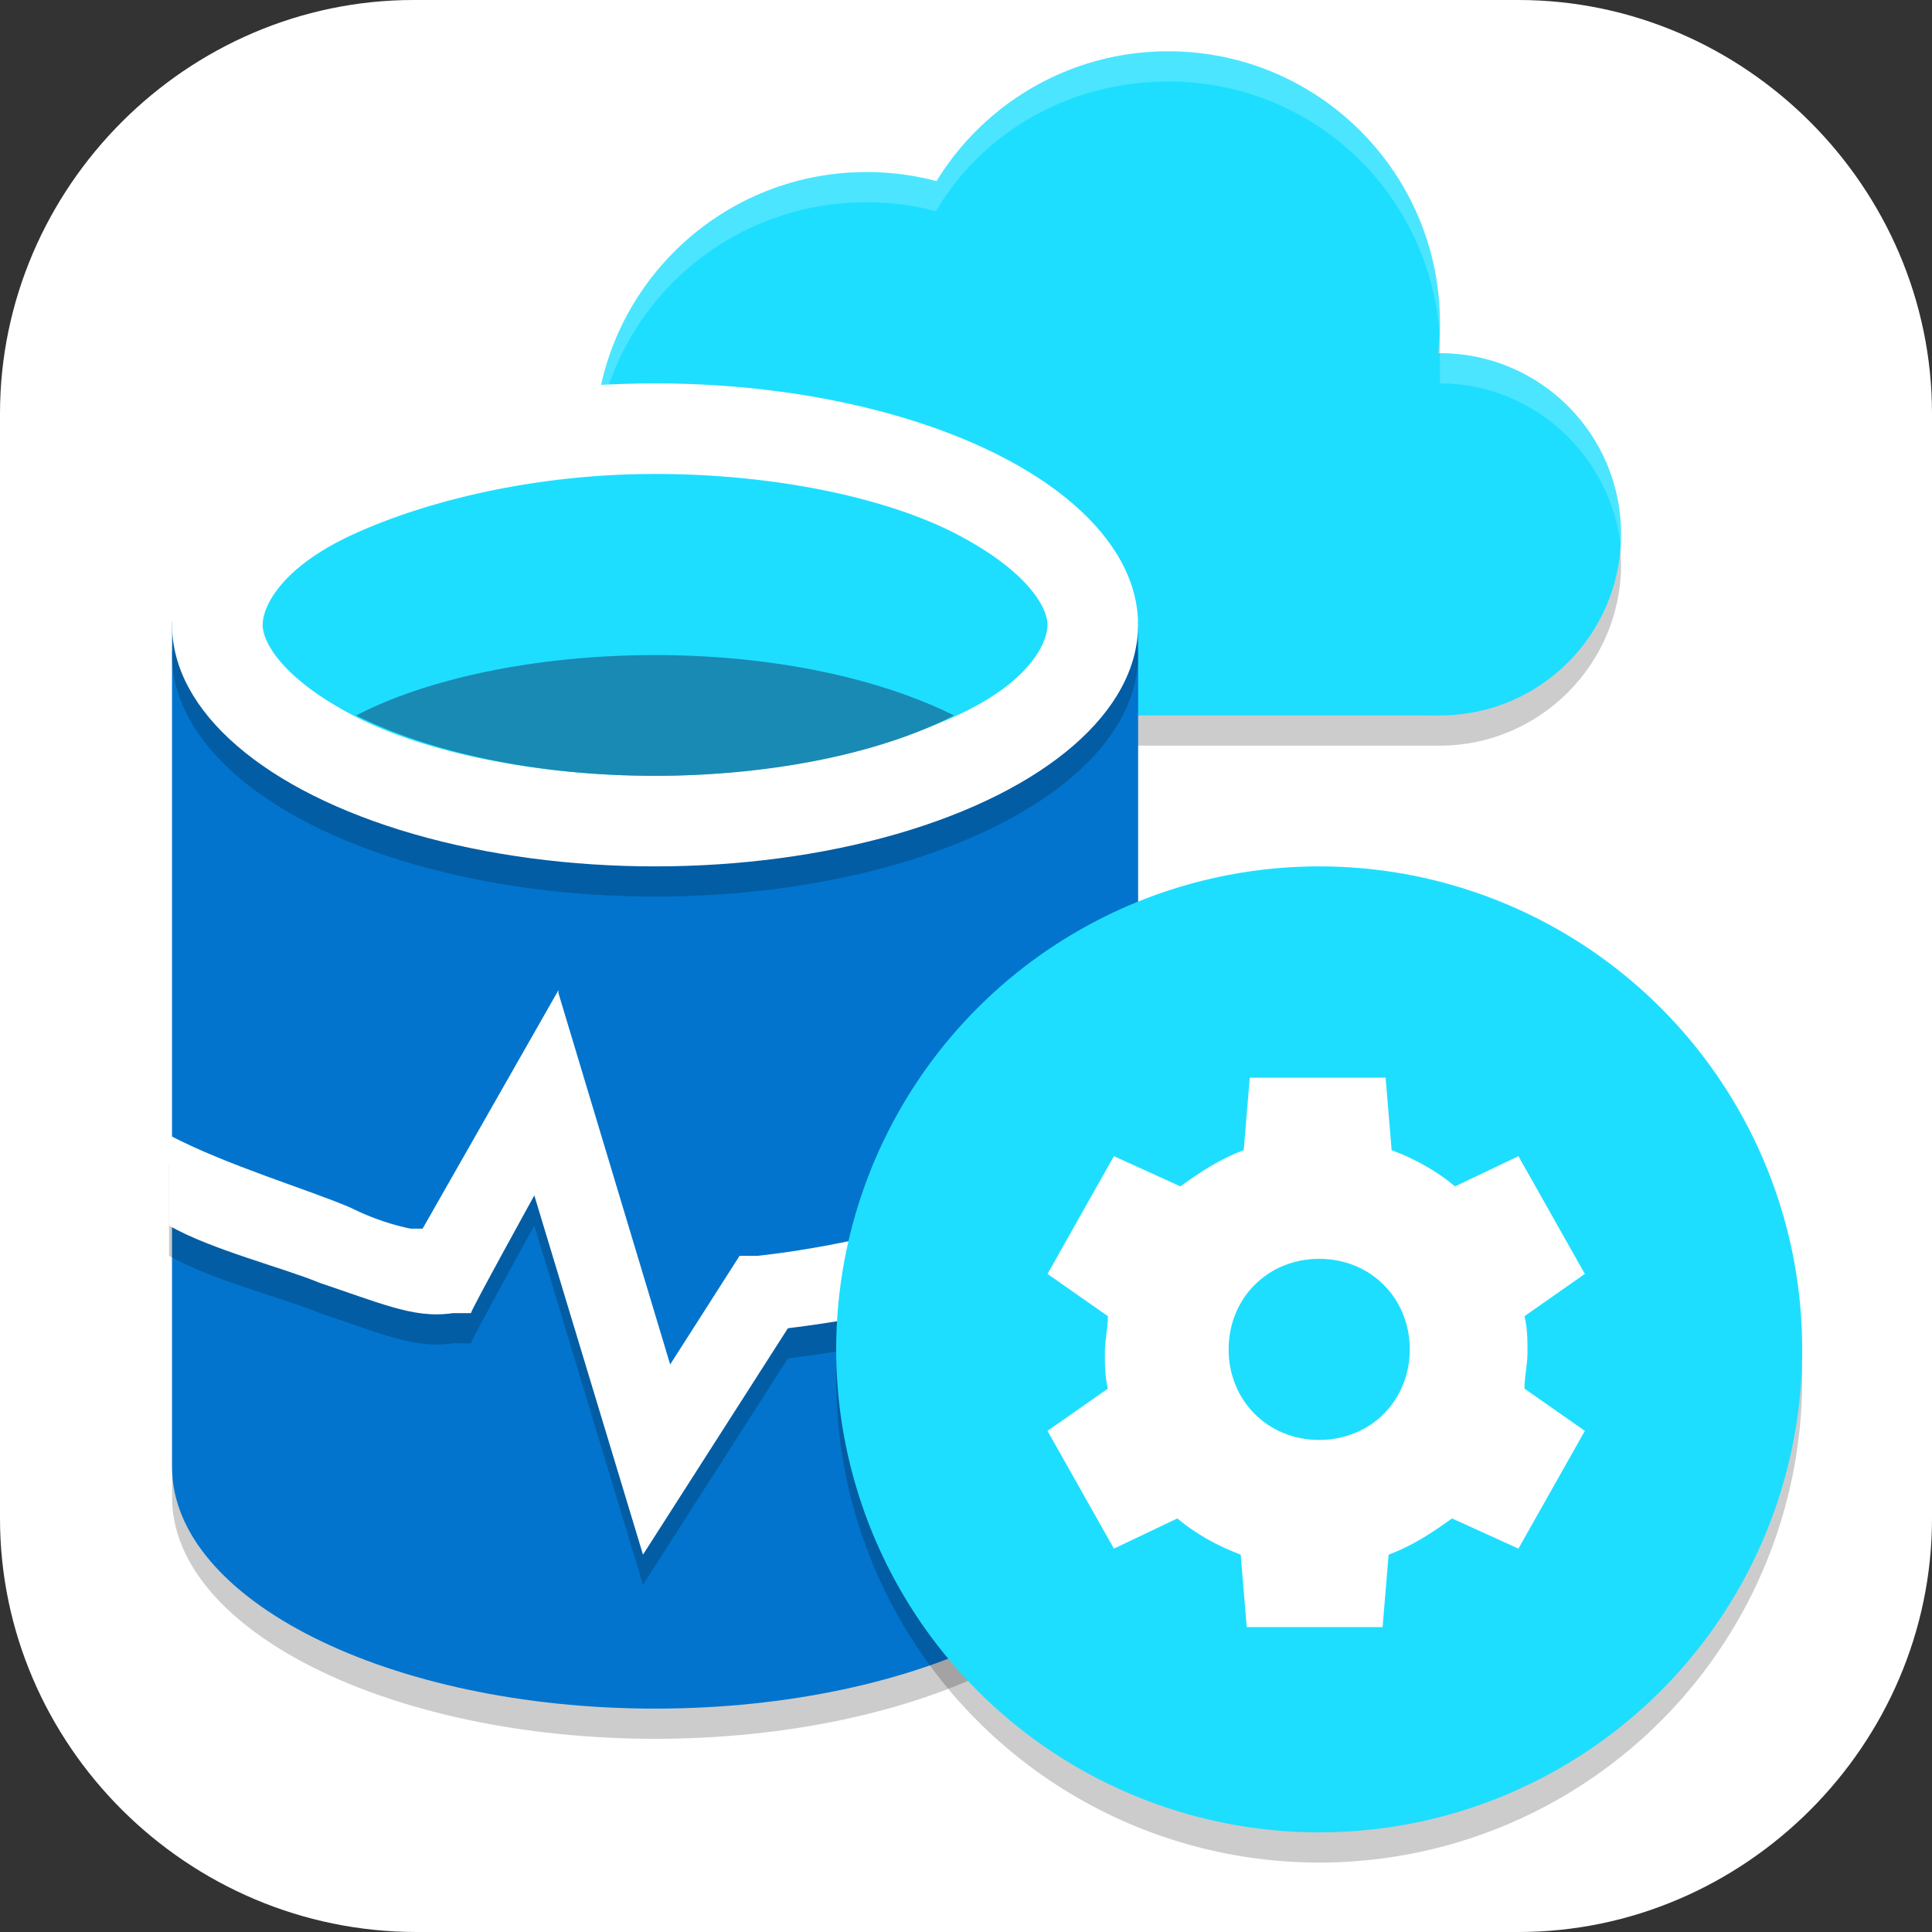 <?xml version="1.0" encoding="UTF-8"?>
<svg id="_图层_1" xmlns="http://www.w3.org/2000/svg" version="1.1" viewBox="0 0 64 64" width="32" height="32">
  <rect x="0" y="0" width="64" height="64" fill="#333333" stroke="none"/>
  <!-- Generator: Adobe Illustrator 29.0.1, SVG Export Plug-In . SVG Version: 2.1.0 Build 192)  -->
  <defs>
    <style>
      .st0, .st1, .st2, .st3, .st4 {
        fill-rule: evenodd;
      }

      .st0, .st5, .st6, .st7, .st8, .st9, .st10, .st11 {
        isolation: isolate;
      }

      .st0, .st6, .st11 {
        opacity: .1;
      }

      .st1 {
        fill: #1595ff;
      }

      .st5, .st12, .st13, .st14, .st10, .st15, .st16 {
        display: none;
      }

      .st5, .st8, .st9, .st10 {
        opacity: .2;
      }

      .st12 {
        fill: #f44336;
      }

      .st13 {
        fill: #7282d9;
      }

      .st2 {
        fill: #1dadff;
      }

      .st3 {
        fill: #6be3ff;
      }

      .st17 {
        fill: #ffc60a;
      }

      .st18, .st9, .st10, .st11 {
        fill: #fff;
      }

      .st4 {
        fill: #38b7ff;
      }

      .st19 {
        fill: #8e8e8e;
      }

      .st20 {
        fill: #b07013;
      }

      .st21 {
        fill: #835d1a;
      }

      .st22 {
        fill: #9ad540;
      }

      .st23 {
        fill: none;
        stroke: #fff;
        stroke-linecap: round;
        stroke-linejoin: round;
        stroke-width: 6px;
      }

      .st24 {
        fill: #1edeff;
      }

      .st7 {
        opacity: .3;
      }

      .st25 {
        fill: #f2f1c7;
      }

      .st26 {
        fill: #00ddc9;
      }

      .st27 {
        fill: #02ad7b;
      }

      .st15 {
        fill: #f58a10;
      }

      .st28 {
        fill: #0274cd;
      }

      .st16 {
        fill: #e4e4e4;
      }

      .st29 {
        fill: #4b4b4b;
      }

      .st30 {
        fill: #198ab3;
      }
    </style>
  </defs>
  <path class="st18" d="M50.4,64H13.8c-7.6,0-13.8-6.2-13.8-13.7V13.7C0,6.2,6.2,0,13.7,0h36.6c7.5,0,13.7,6.2,13.7,13.7v36.6c0,7.5-6.2,13.7-13.7,13.7h.1Z"/>
  <g class="st14">
    <path class="st5" d="M64,61.9V4.8c0-2-1.4-3.6-3.2-3.6H3.2C1.4,1.3,0,2.9,0,4.8v57c0,2,1.4,3.6,3.2,3.6h57.6c1.8,0,3.2-1.6,3.2-3.6Z"/>
    <path class="st13" d="M64,60.6V3.6c0-2-1.4-3.6-3.2-3.6H3.2C1.4,0,0,1.6,0,3.6v57c0,2,1.4,3.6,3.2,3.6h57.6c1.8,0,3.2-1.6,3.2-3.6Z"/>
    <path class="st8" d="M56,14.1c-1.9,0-3.4,1.8-3.4,3.9h0v30.8c0,2.1,1.5,3.9,3.4,3.9,1.9,0,3.5-1.7,3.5-3.8,0,0,0,0,0-.1v-30.8c0-2.1-1.5-3.9-3.4-3.9,0,0,0,0,0,0ZM28.4,14.1c-1.9,0-3.4,1.9-3.3,4,0,.4,0,.8.2,1.1l9.1,30.8c.6,2,2.5,3.1,4.3,2.4,1-.4,1.8-1.3,2.2-2.4l9.1-30.8c.6-2-.4-4.2-2.2-4.9-1.8-.7-3.7.4-4.3,2.4h0l-5.9,19.8-5.9-19.8c-.5-1.6-1.9-2.7-3.4-2.7ZM17,14.1c-1.4,0-2.6,1.1-3.1,2.6l-9.1,30.8c-.6,2,.3,4.2,2.1,4.9s3.7-.3,4.4-2.3c0,0,0-.1,0-.2l5.9-19.8,5.9,19.8c.6,2,2.5,3.1,4.3,2.4s2.8-2.9,2.2-4.9h0l-9.1-30.8c-.5-1.6-1.9-2.7-3.4-2.6Z"/>
    <path class="st23" d="M8,47.4l9.1-30.8,9.1,30.8"/>
    <path class="st23" d="M28.6,16.7l9.1,30.8,9.1-30.8"/>
    <path class="st23" d="M56,16.7v30.8"/>
    <path class="st10" d="M3.2,0C1.4,0,0,1.6,0,3.6v1.3C0,2.9,1.4,1.3,3.2,1.3h57.6c1.8,0,3.2,1.6,3.2,3.6v-1.3c0-2-1.4-3.6-3.2-3.6H3.2Z"/>
  </g>
  <g class="st14">
    <circle class="st5" cx="31.5" cy="33.1" r="28"/>
    <circle class="st16" cx="31.5" cy="32.1" r="28"/>
    <path class="st6" d="M41.1,17.1c-1.2,0-1.9,0-2.5.2-1.1.2-3.2.9-3.9,1.3-1.2.6-3.6,1.6-5.8,2.3-7.2,2.5-11,5.7-12.7,10.7-1.1,3.3-.8,7,.8,10.1,1.3,2.6,3.4,4.7,6,6,1.2.6,3.4,1.2,4.8,1.4.8,0,2.8,0,3.6-.2,1.9-.4,3.9-1.3,5.5-2.4.8-.6,2.2-2,2.9-2.9,1.4-1.9,2.8-4.6,3.7-7.3.7-2.2,1.5-4,2.3-6,.4-.9.8-1.9,1-2.4,1.5-4.7.7-8.6-2.1-10.1-1.2-.6-1.7-.7-3.6-.7Z"/>
    <path class="st22" d="M26.9,47.3c-2.8-.5-5.3-1.8-7.3-3.9-2.3-2.4-3.5-5.4-3.5-8.8s2.1-8.3,6.2-11.1c2-1.4,3.6-2.1,7-3.3,1.2-.4,2.9-1.1,3.7-1.5,3.7-1.7,5.2-2.1,7.5-2.1,2.1,0,3.5.5,4.6,1.6,1,1,1.5,2.2,1.6,4.2,0,2.3-.3,4-1.7,7.2-.9,1.9-1.6,4-2.2,5.8-.6,1.9-1.9,4.5-3.1,6.2-2.3,3.2-5.2,5.1-8.9,5.7-1,.2-2.9.2-3.9,0h0ZM25.6,34.6c.7-1.2,1.4-1.8,2.8-2.5,1-.5,1.9-.7,2.9-.9.5,0,.9-.2,1-.3.3-.2.2-.8-.1-1-.2-.2-.3-.2-1.1,0-1.8.2-4.1,1.2-5.3,2.3-.7.7-1.3,1.6-1.3,2.1s.3.7.7.7.4,0,.5-.3h0Z"/>
    <path class="st6" d="M26.6,43c-4.1-.9-6.3-5.3-4.5-9,.4-.9,1-1.6,1.9-2.3,2.1-1.7,5.8-2.8,8-2.5,2,.4,3.1,1.4,3.4,3.5.4,2.4-1.2,6.7-3.1,8.6-1.5,1.5-3.8,2.1-5.7,1.7Z"/>
    <path class="st20" d="M26.6,42c-4.1-.9-6.3-5.3-4.5-9,.4-.9,1-1.6,1.9-2.3,2.1-1.7,5.8-2.8,8-2.5,2,.4,3.1,1.4,3.4,3.5.4,2.4-1.2,6.7-3.1,8.6-1.5,1.5-3.8,2.1-5.7,1.7Z"/>
    <path class="st6" d="M23.6,35.9c.1,0,.4-.4.6-.8.2-.4.6-.9,1-1.2,1.2-1,3.4-1.9,5.1-2.1,1.1-.1,1.6-.7,1-1.4-.2-.3-.3-.3-.8-.3-1.4,0-3.7.7-5.3,1.7-2,1.2-3.3,3.3-2.4,4,.3.3.5.3.8.1h0Z"/>
    <path class="st18" d="M23.6,34.9c.1,0,.4-.4.6-.8.2-.4.6-.9,1-1.2,1.2-1,3.4-1.9,5.1-2.1,1.1-.1,1.6-.7,1-1.4-.2-.3-.3-.3-.8-.3-1.4,0-3.7.7-5.3,1.7-2,1.2-3.3,3.3-2.4,4,.3.3.5.3.8.1h0Z"/>
    <path class="st29" d="M27.7,48.1c-1.5-.1-3.6-.7-4.8-1.4-2.6-1.3-4.7-3.4-6-6-1.6-3.1-1.9-6.9-.8-10.1,1.7-5,5.5-8.2,12.7-10.7,2.2-.8,4.6-1.7,5.8-2.3.8-.4,2.9-1.1,3.9-1.3.6-.1,1.3-.2,2.5-.2,1.8,0,2.3.1,3.5.7,2.8,1.5,3.6,5.4,2.1,10.1-.1.5-.6,1.5-1,2.4-.9,2-1.6,3.8-2.3,6-.9,2.7-2.3,5.4-3.7,7.3-.7.9-2.1,2.4-2.9,2.9-1.6,1.2-3.5,2-5.5,2.4-.8.2-2.8.3-3.6.2ZM30.2,46.7c3.4-.4,6.4-2.2,8.5-5.1,1.2-1.7,2.5-4.2,3.2-6.2.6-2,1.6-4.4,2.4-6.2,1.3-2.9,1.7-4.3,1.8-6.2.2-3.7-1.5-5.6-5.1-5.6-1.9,0-3.8.5-6.4,1.7-2.1.9-3.2,1.4-5.7,2.2-4.6,1.6-7.9,3.6-9.8,6.1-2.8,3.7-3.3,8.7-1.1,12.8.7,1.3,1.3,2.1,2.4,3.2,2.6,2.5,6.1,3.7,9.7,3.2Z"/>
    <path class="st10" d="M31.5,4.1c-15.5,0-28,12.5-28,28,0,.2,0,.3,0,.5.3-15.2,12.7-27.5,28-27.5,15.2,0,27.6,12.1,28,27.2,0,0,0-.2,0-.2,0-15.5-12.5-28-28-28Z"/>
  </g>
  <g class="st14">
    <ellipse class="st5" cx="31.9" cy="33" rx="31.9" ry="31.8"/>
    <ellipse class="st16" cx="31.9" cy="31.8" rx="31.9" ry="31.8"/>
    <path class="st6" d="M31.8,14.8c-.4,0-.9,0-1.3.1-3.5,1.1-6,4.2-7.8,7.2-2.9,5.1-4.7,11-4.3,16.9.5,6,5.6,11.3,11.6,12.1.7,0,1.3,0,2,.1,6.2.2,12.1-4.5,13.4-10.6.9-4.4-.1-8.9-1.5-13-1.7-4.5-4.1-9.1-8.3-11.8-1.1-.7-2.4-1-3.7-1ZM32.1,25.1c1.1,0,2.1.7,2.8,1.5,2.3,2.5,3.6,5.8,3.8,9.2.4,3.3-2,6.5-5.2,7.3-2.5.6-5.3-.3-6.9-2.3-1.7-1.9-1.7-4.6-1.3-7,.7-3.1,2.1-6.4,4.9-8.2.6-.4,1.2-.5,1.9-.5Z"/>
    <path class="st27" d="M31.8,13.6c-.4,0-.9,0-1.3.1-3.5,1.1-6,4.2-7.8,7.2-2.9,5.1-4.7,11-4.3,16.9.5,6,5.6,11.3,11.6,12.1.7,0,1.3,0,2,.1,6.2.2,12.1-4.5,13.4-10.6.9-4.4-.1-8.9-1.5-13-1.7-4.5-4.1-9.1-8.3-11.8-1.1-.7-2.4-1-3.7-1ZM32.1,23.9c1.1,0,2.1.7,2.8,1.5,2.3,2.5,3.6,5.8,3.8,9.2.4,3.3-2,6.5-5.2,7.3-2.5.6-5.3-.3-6.9-2.3-1.7-1.9-1.7-4.6-1.3-7,.7-3.1,2.1-6.4,4.9-8.2.6-.4,1.2-.5,1.9-.5Z"/>
    <path class="st10" d="M31.9,0C14.3,0,0,14.3,0,31.8c0,.2,0,.4,0,.6C.3,15.1,14.5,1.1,31.9,1.1c17.4,0,31.6,13.9,31.9,31.3,0-.2,0-.4,0-.6C63.9,14.3,49.6,0,31.9,0Z"/>
  </g>
  <g class="st14">
    <path class="st8" d="M38.4,4.5c-1,0-1.7.3-2.3,1.1-.5.6-1.1,1.7-1.3,2.5-.7,2.7-4.1,4.5-7.1,3.7-1.5-.4-2.2-1-4.5-4.1-1.1-1.4-2-1.4-4.7.2-2.5,1.4-2.8,2.4-1.7,5.2.5,1.2.9,2.7.9,3.3,0,1.6-1.4,4.2-2.9,5.2-1.2.8-3.7.9-5.7.4-1.9-.5-2.9.4-3.7,3.4-.6,2.3-.6,2.7,0,3.4.4.5,1.7,1.3,2.9,1.8,1.2.5,2.5,1.3,2.9,1.8.9,1,1.4,3.9,1,5.4-.3,1.1-1.6,2.8-2.8,3.5-1.2.7-2.4,2.3-2.3,3.1,0,1.1,1.6,3.9,2.6,4.6.6.4,1.1.5,1.8.2,2.2-.8,5.7-1.4,6.7-1.1,1.6.4,3.8,2.5,4.1,3.8.1.6.1,2,0,3-.3,2.5,0,3.8.8,4.3.4.2,1,.5,1.4.7.4.2,1.3.4,2,.5,1.9.2,3.3-.9,4.3-3.6,1-2.5,1.3-2.8,3.5-3.5,2.2-.7,3.8-.5,5,.5,1.1.9,1.5,1.3,3.1,3.2,1.2,1.4,2.1,1.4,4.2.4,3.1-1.6,3.5-2.6,1.9-5.9-1.5-3.1-.7-6.2,2.1-8,1.1-.7,1.9-.8,4.4-.6,3.8.2,4.6-.2,5.4-3.1.8-2.9.5-3.6-2.8-5-3.1-1.4-3.9-2.4-4.4-5.3-.4-2.4.2-3.6,3-6,1.4-1.2,2.2-2.2,2.2-2.7,0-1.1-2.5-5.1-3.4-5.3-.4-.1-1.6.2-2.7.6-3,1.3-4.6,1.3-6.5.2-2.3-1.3-2.9-2.6-2.7-5.8.2-3.7,0-4.4-2.1-5.2-.7-.3-1.2-.5-1.8-.6h0c-.4,0-.7-.1-1.1-.1h0Z"/>
    <path class="st19" d="M38.4,3.5c-1,0-1.7.3-2.3,1.1-.5.6-1.1,1.7-1.3,2.5-.7,2.7-4.1,4.5-7.1,3.7-1.5-.4-2.2-1-4.5-4.1-1.1-1.4-2-1.4-4.7.2-2.5,1.4-2.8,2.4-1.7,5.2.5,1.2.9,2.7.9,3.3,0,1.6-1.4,4.2-2.9,5.2-1.2.8-3.7.9-5.7.4-1.9-.5-2.9.4-3.7,3.4-.6,2.3-.6,2.7,0,3.4.4.5,1.7,1.3,2.9,1.8,1.2.5,2.5,1.3,2.9,1.8.9,1,1.4,3.9,1,5.4-.3,1.1-1.6,2.8-2.8,3.5-1.2.7-2.4,2.3-2.3,3.1,0,1.1,1.6,3.9,2.6,4.6.6.4,1.1.5,1.8.2,2.2-.8,5.7-1.4,6.7-1.1,1.6.4,3.8,2.5,4.1,3.8.1.6.1,2,0,3-.3,2.5,0,3.8.8,4.3.4.2,1,.5,1.4.7.4.2,1.3.4,2,.5,1.9.2,3.3-.9,4.3-3.6,1-2.5,1.3-2.8,3.5-3.5,2.2-.7,3.8-.5,5,.5,1.1.9,1.5,1.3,3.1,3.2,1.2,1.4,2.1,1.4,4.2.4,3.1-1.6,3.5-2.6,1.9-5.9-1.5-3.1-.7-6.2,2.1-8,1.1-.7,1.9-.8,4.4-.6,3.8.2,4.6-.2,5.4-3.1.8-2.9.5-3.6-2.8-5-3.1-1.4-3.9-2.4-4.4-5.3-.4-2.4.2-3.6,3-6,1.4-1.2,2.2-2.2,2.2-2.7,0-1.1-2.5-5.1-3.4-5.3-.4-.1-1.6.2-2.7.6-3,1.3-4.6,1.3-6.5.2-2.3-1.3-2.9-2.6-2.7-5.8.2-3.7,0-4.4-2.1-5.2-.7-.3-1.2-.5-1.8-.6h0c-.4,0-.7-.1-1.1-.1h0Z"/>
    <circle class="st7" cx="32.9" cy="31.5" r="9.8"/>
    <path class="st8" d="M32.9,18.5c-7.7,0-14,6.3-14,14h0c0,7.7,6.3,14,14,14,2.9,0,5.7-.9,8-2.5v2.3c0,.1,0,.2.2.2h5.6c.1,0,.2,0,.2-.2v-13.6s0,0,0,0c0,0,0,0,0-.1,0-7.7-6.3-14-14-14ZM32.9,24.5c4.4,0,8,3.6,8,8h0c0,4.4-3.6,8-8,8s-8-3.6-8-8,3.6-8,8-8Z"/>
    <path class="st26" d="M32.9,17.5c-7.7,0-14,6.3-14,14s6.3,14,14,14c2.9,0,5.7-.9,8-2.5v2.3c0,.1,0,.2.2.2h5.6c.1,0,.2,0,.2-.2v-13.6s0,0,0,0c0,0,0,0,0-.1,0-7.7-6.3-14-14-14ZM32.9,23.5c4.4,0,8,3.6,8,8s-3.6,8-8,8-8-3.6-8-8,3.6-8,8-8Z"/>
    <path class="st9" d="M32.9,17.5c-7.7,0-14,6.3-14,14,0,.2,0,.3,0,.5.3-7.5,6.4-13.5,14-13.5,7.7,0,14,6.3,14,14v-.8s0,0,0,0c0,0,0,0,0-.1,0-7.7-6.3-14-14-14ZM46.9,32.5s0,0,0,.1c0,0,0,0,0,0v-.2ZM40.8,32.4c-.4,4-3.8,7.1-7.9,7.1-4,0-7.4-3-7.9-7,0,.3,0,.7,0,1,0,.2,0,.4,0,.5,0-.2,0-.4,0-.5.5,4,3.9,7,7.9,7,4.1,0,7.5-3.1,7.9-7.1,0,.2,0,.4,0,.6,0-.2,0-.3,0-.5,0-.4,0-.8,0-1.1Z"/>
    <path class="st11" d="M38.4,3.5h0c-1,0-1.7.3-2.3,1.1-.5.6-1.1,1.7-1.3,2.5-.7,2.7-4.1,4.5-7.1,3.7-1.5-.4-2.2-1-4.5-4.1-1.1-1.4-2-1.4-4.7.2-1.8,1.1-2.5,1.8-2.3,3.3.2-.9.9-1.5,2.3-2.3,2.7-1.5,3.6-1.5,4.7-.2,2.4,3,3.1,3.7,4.5,4.1,3,.8,6.4-.9,7.1-3.7.2-.7.8-1.8,1.3-2.5.6-.7,1.3-1.1,2.3-1.1.3,0,.7,0,1.1.1h0c.5.1,1.1.3,1.8.6,1.5.6,2.1,1.2,2.1,3.1,0-2.7-.4-3.4-2.1-4.1-.7-.3-1.2-.5-1.8-.6h0c-.4,0-.7-.1-1.1-.2ZM43.3,10.9c0,2.9.5,4.1,2.7,5.4,2,1.1,3.6,1.1,6.5-.2,1.1-.5,2.3-.7,2.7-.6.7.2,2.7,3.2,3.2,4.7,0-.2.1-.3.1-.4,0-1.1-2.5-5.1-3.4-5.3-.4-.1-1.6.2-2.7.6-3,1.3-4.6,1.3-6.5.2-1.9-1.1-2.6-2.2-2.7-4.4ZM17.6,15.9c-.3,1.6-1.5,3.8-2.8,4.6-1.2.8-3.7.9-5.7.4-1.9-.5-2.9.4-3.7,3.4-.4,1.6-.5,2.2-.4,2.7,0-.4.2-1,.4-1.7.8-3,1.8-3.9,3.7-3.4,2,.5,4.5.4,5.7-.4,1.5-.9,2.9-3.5,2.9-5.2,0-.1,0-.3,0-.4ZM53.3,27.8c0,.5,0,1,0,1.7.4,2.9,1.3,3.9,4.4,5.3,2,.9,2.9,1.5,3.1,2.5.2-1.7-.5-2.3-3.1-3.5-3.1-1.4-3.9-2.4-4.4-5.3,0-.2,0-.4,0-.7ZM12.4,36.1c0,.2,0,.5-.1.7-.3,1.1-1.6,2.8-2.7,3.5-1.2.7-2.4,2.3-2.3,3.1,0,.1,0,.3,0,.5.3-.9,1.2-2.1,2.2-2.6,1.1-.6,2.5-2.4,2.7-3.5.1-.5.1-1,.1-1.7ZM48,48c0,1.1.1,2.3.7,3.6.5,1,.7,1.7.9,2.3.2-.8-.1-1.8-.9-3.3-.4-.9-.6-1.7-.7-2.6ZM22.5,52.8c0,.4,0,.8,0,1.1-.1.9-.1,1.7-.1,2.3,0-.4,0-.8.1-1.3,0-.7.1-1.5,0-2.1Z"/>
  </g>
  <g class="st14">
    <rect class="st5" x="6.3" y="5.5" width="50" height="50" rx="2.5" ry="2.5"/>
    <rect class="st12" x="6.3" y="4.5" width="50" height="50" rx="2.5" ry="2.5"/>
    <path class="st8" d="M15,12.5L1.3,48.5h9.6l2.4-7h14.9l2.1,6.5v.5h31v-7h-19.1l19.1-23.4v-5.6h-31v7h19.1l-13.9,17-9.1-24h-11.4ZM20.7,20.9l5.1,13.6h-10.1l5.1-13.6Z"/>
    <path class="st18" d="M28.1,40.5h-14.9l-2.4,7H1.3L15,11.5h11.4l13.7,36h-9.6l-2.3-7ZM15.6,33.5h10.1l-5.1-13.6-5.1,13.6Z"/>
    <path class="st18" d="M30.3,11.5h31v5.6l-19.1,23.4h19.1v7h-31v-5.6l19.1-23.4h-19.1v-7Z"/>
    <path class="st10" d="M8.8,4.5c-1.4,0-2.5,1.1-2.5,2.5v1c0-1.4,1.1-2.5,2.5-2.5h45c1.4,0,2.5,1.1,2.5,2.5v-1c0-1.4-1.1-2.5-2.5-2.5H8.8Z"/>
  </g>
  <g class="st14">
    <path class="st5" d="M3.2,1.1h57.6c1.8,0,3.2,1.4,3.2,3.2v57.6c0,1.8-1.4,3.2-3.2,3.2H3.2c-1.8,0-3.2-1.4-3.2-3.2V4.3C0,2.5,1.4,1.1,3.2,1.1Z"/>
    <path class="st15" d="M3.2,0h57.6c1.8,0,3.2,1.4,3.2,3.2v57.6c0,1.8-1.4,3.2-3.2,3.2H3.2c-1.8,0-3.2-1.4-3.2-3.2V3.2C0,1.4,1.4,0,3.2,0Z"/>
    <path class="st25" d="M6.6,6.6v50.7h50.8V6.6H6.6Z"/>
    <path class="st0" d="M9.5,18.9c29.9-2,48.1,9.2,31.6,37.7,1.1-3.8.5-12.7-5.5-23.5-4.6-8.4-26.2-14.3-26.2-14.3Z"/>
    <path class="st1" d="M9.5,17.8c29.9-2,48.1,9.2,31.6,37.7,1.1-3.8.5-12.7-5.5-23.5-4.6-8.4-26.2-14.3-26.2-14.3Z"/>
    <path class="st0" d="M11.1,13.8c29.1-2.7,46.7,9.8,30.1,42.6,1.2-4.4.8-14.4-4.9-26.7-4.3-9.5-25.2-15.9-25.2-15.9Z"/>
    <path class="st4" d="M11.1,12.7c29.1-2.7,46.7,9.8,30.1,42.6,1.2-4.4.8-14.4-4.9-26.7-4.3-9.5-25.2-15.9-25.2-15.9Z"/>
    <path class="st0" d="M15.9,9.3c32.9,3.3,50,19.1,25.2,47.6,2.1-4,3.6-13.9-.2-26.9-3-10.1-24.9-20.6-24.9-20.6Z"/>
    <path class="st3" d="M15.9,8.2c32.9,3.3,50,19.1,25.2,47.6,2.1-4,3.6-13.9-.2-26.9-3-10.1-24.9-20.6-24.9-20.6Z"/>
    <circle class="st8" cx="46.3" cy="40.8" r="2.2"/>
    <circle class="st18" cx="46.3" cy="39.7" r="2.2"/>
    <circle class="st8" cx="43.6" cy="48" r="1.7"/>
    <circle class="st18" cx="43.6" cy="46.9" r="1.7"/>
    <polygon class="st6" points="50.1 12.1 55.2 15.6 42.3 35.2 37.2 31.7 50.1 12.1"/>
    <polygon class="st17" points="50.1 11 55.2 14.5 42.3 34.1 37.2 30.6 50.1 11"/>
    <polygon class="st6" points="35 33.7 41 37.8 37.7 42.8 31.7 38.8 35 33.7"/>
    <polygon class="st21" points="35 32.6 41 36.6 37.7 41.7 31.7 37.7 35 32.6"/>
    <path class="st0" d="M29.6,40.6c-7.5,6.5-15.7,4.8-15.7,4.8l-5-.7s2.7,4.8,5.9,7.6c4.1,3.7,10.1,6.3,16.1.5,5.3-5.1,5.6-7.5,5.6-7.5l-6.9-4.7Z"/>
    <path class="st2" d="M29.6,39.5c-7.5,6.5-15.7,4.8-15.7,4.8l-5-.7s2.7,4.8,5.9,7.6c4.1,3.7,10.1,6.3,16.1.5,5.3-5.1,5.6-7.5,5.6-7.5l-6.9-4.7Z"/>
    <rect class="st8" x="6.6" y="57.4" width="50.8" height="1.1"/>
    <path class="st10" d="M3.2,0C1.4,0,0,1.4,0,3.2v1.1C0,2.5,1.4,1.1,3.2,1.1h57.6c1.8,0,3.2,1.4,3.2,3.2v-1.1c0-1.8-1.4-3.2-3.2-3.2H3.2Z"/>
  </g>
  <g>
    <path class="st8" d="M38.7,2.7c-3.1,0-6,1.6-7.7,4.3-.8-.2-1.5-.3-2.3-.3-5,0-9,4-9,9s4,9,9,9h19c3.3,0,6-2.7,6-6s-2.7-6-6-6c0,0,0,0,0,0,0-.3,0-.7,0-1,0-5-4-9-9-9h0Z"/>
    <circle class="st24" cx="28.7" cy="14.7" r="9"/>
    <circle class="st24" cx="38.7" cy="10.7" r="9"/>
    <circle class="st24" cx="47.7" cy="17.7" r="6"/>
    <rect class="st24" x="28.7" y="15.1" width="19" height="8.6"/>
    <path class="st9" d="M38.7,1.7c-3.1,0-6,1.6-7.7,4.3-.8-.2-1.5-.3-2.3-.3-5,0-9,4-9,9,0,.1,0,.3,0,.4.3-4.7,4.2-8.4,9-8.4.8,0,1.6.1,2.3.3,1.6-2.7,4.5-4.3,7.7-4.3,4.8,0,8.7,3.7,9,8.5,0-.2,0-.3,0-.5,0-5-4-9-9-9ZM47.7,11.7c0,.3,0,.7,0,1,0,0,0,0,0,0,3.1,0,5.7,2.4,6,5.5,0-.2,0-.3,0-.5,0-3.3-2.7-6-6-6Z"/>
    <path class="st8" d="M5.7,21.6v27.3h0c0,.2,0,.5,0,.7,0,4.4,7.2,8,16,8s16-3.6,16-8c0-.2,0-.5,0-.7h0v-27.3H5.7Z"/>
    <path class="st28" d="M5.7,20.6v27.3h0c0,.2,0,.5,0,.7,0,4.4,7.2,8,16,8s16-3.6,16-8c0-.2,0-.5,0-.7h0v-27.3H5.7Z"/>
    <path class="st8" d="M18.5,33.8l-4.5,7.9c-.1,0-.1,0-.4,0-.5-.1-1.2-.3-2-.7-1.4-.6-4.1-1.4-6-2.4v3c1.4.8,3.8,1.4,5,1.9.9.3,1.7.6,2.4.8.7.2,1.3.3,2,.2h.6c0-.1,2.1-3.9,2.1-3.9l3.6,11.9,4.8-7.5c3.3-.4,8.6-1.5,11.5-3.5v-3.4c-2.8,2.6-8.8,4.1-12.5,4.5h-.6c0,0-2.3,3.6-2.3,3.6l-3.7-12.3Z"/>
    <path class="st18" d="M18.5,32.8l-4.5,7.9c-.1,0-.1,0-.4,0-.5-.1-1.2-.3-2-.7-1.4-.6-4.1-1.4-6-2.4v3c1.4.8,3.8,1.4,5,1.9.9.3,1.7.6,2.4.8.7.2,1.3.3,2,.2h.6c0-.1,2.1-3.9,2.1-3.9l3.6,11.9,4.8-7.5c3.3-.4,8.6-1.5,11.5-3.5v-3.4c-2.8,2.6-8.8,4.1-12.5,4.5h-.6c0,0-2.3,3.6-2.3,3.6l-3.7-12.3Z"/>
    <circle class="st8" cx="43.7" cy="45.7" r="16"/>
    <ellipse class="st8" cx="21.7" cy="21.7" rx="16" ry="8"/>
    <ellipse class="st18" cx="21.7" cy="20.7" rx="16" ry="8"/>
    <circle class="st24" cx="43.7" cy="44.7" r="16"/>
    <path class="st18" d="M41.4,35.7l-.2,2.4c-.8.3-1.4.7-2.1,1.2l-2.2-1-2.2,3.9,2,1.4c0,.4-.1.8-.1,1.2,0,.4,0,.8.1,1.2l-2,1.4,2.2,3.9,2.1-1c.6.5,1.3.9,2.1,1.2l.2,2.4h4.5l.2-2.4c.8-.3,1.4-.7,2.1-1.2l2.2,1,2.2-3.9-2-1.4c0-.4.1-.8.1-1.2,0-.4,0-.8-.1-1.2l2-1.4-2.2-3.9-2.1,1c-.6-.5-1.3-.9-2.1-1.2l-.2-2.4h-4.5ZM43.7,41.7c1.7,0,3,1.3,3,3h0c0,1.7-1.3,3-3,3h0c-1.7,0-3-1.3-3-3h0c0-1.7,1.3-3,3-3h0Z"/>
    <path class="st24" d="M21.7,15.7c-4,0-7.6.9-10,2s-3,2.4-3,3,.7,1.8,3,3,6,2,10,2,7.6-.9,10-2,3-2.4,3-3-.7-1.8-3-3-6-2-10-2Z"/>
    <path class="st30" d="M21.7,21.7c-4,0-7.6.8-9.9,2,2.4,1.2,5.9,2,9.9,2s7.6-.8,9.9-2c-2.4-1.2-5.9-2-9.9-2Z"/>
  </g>
</svg>